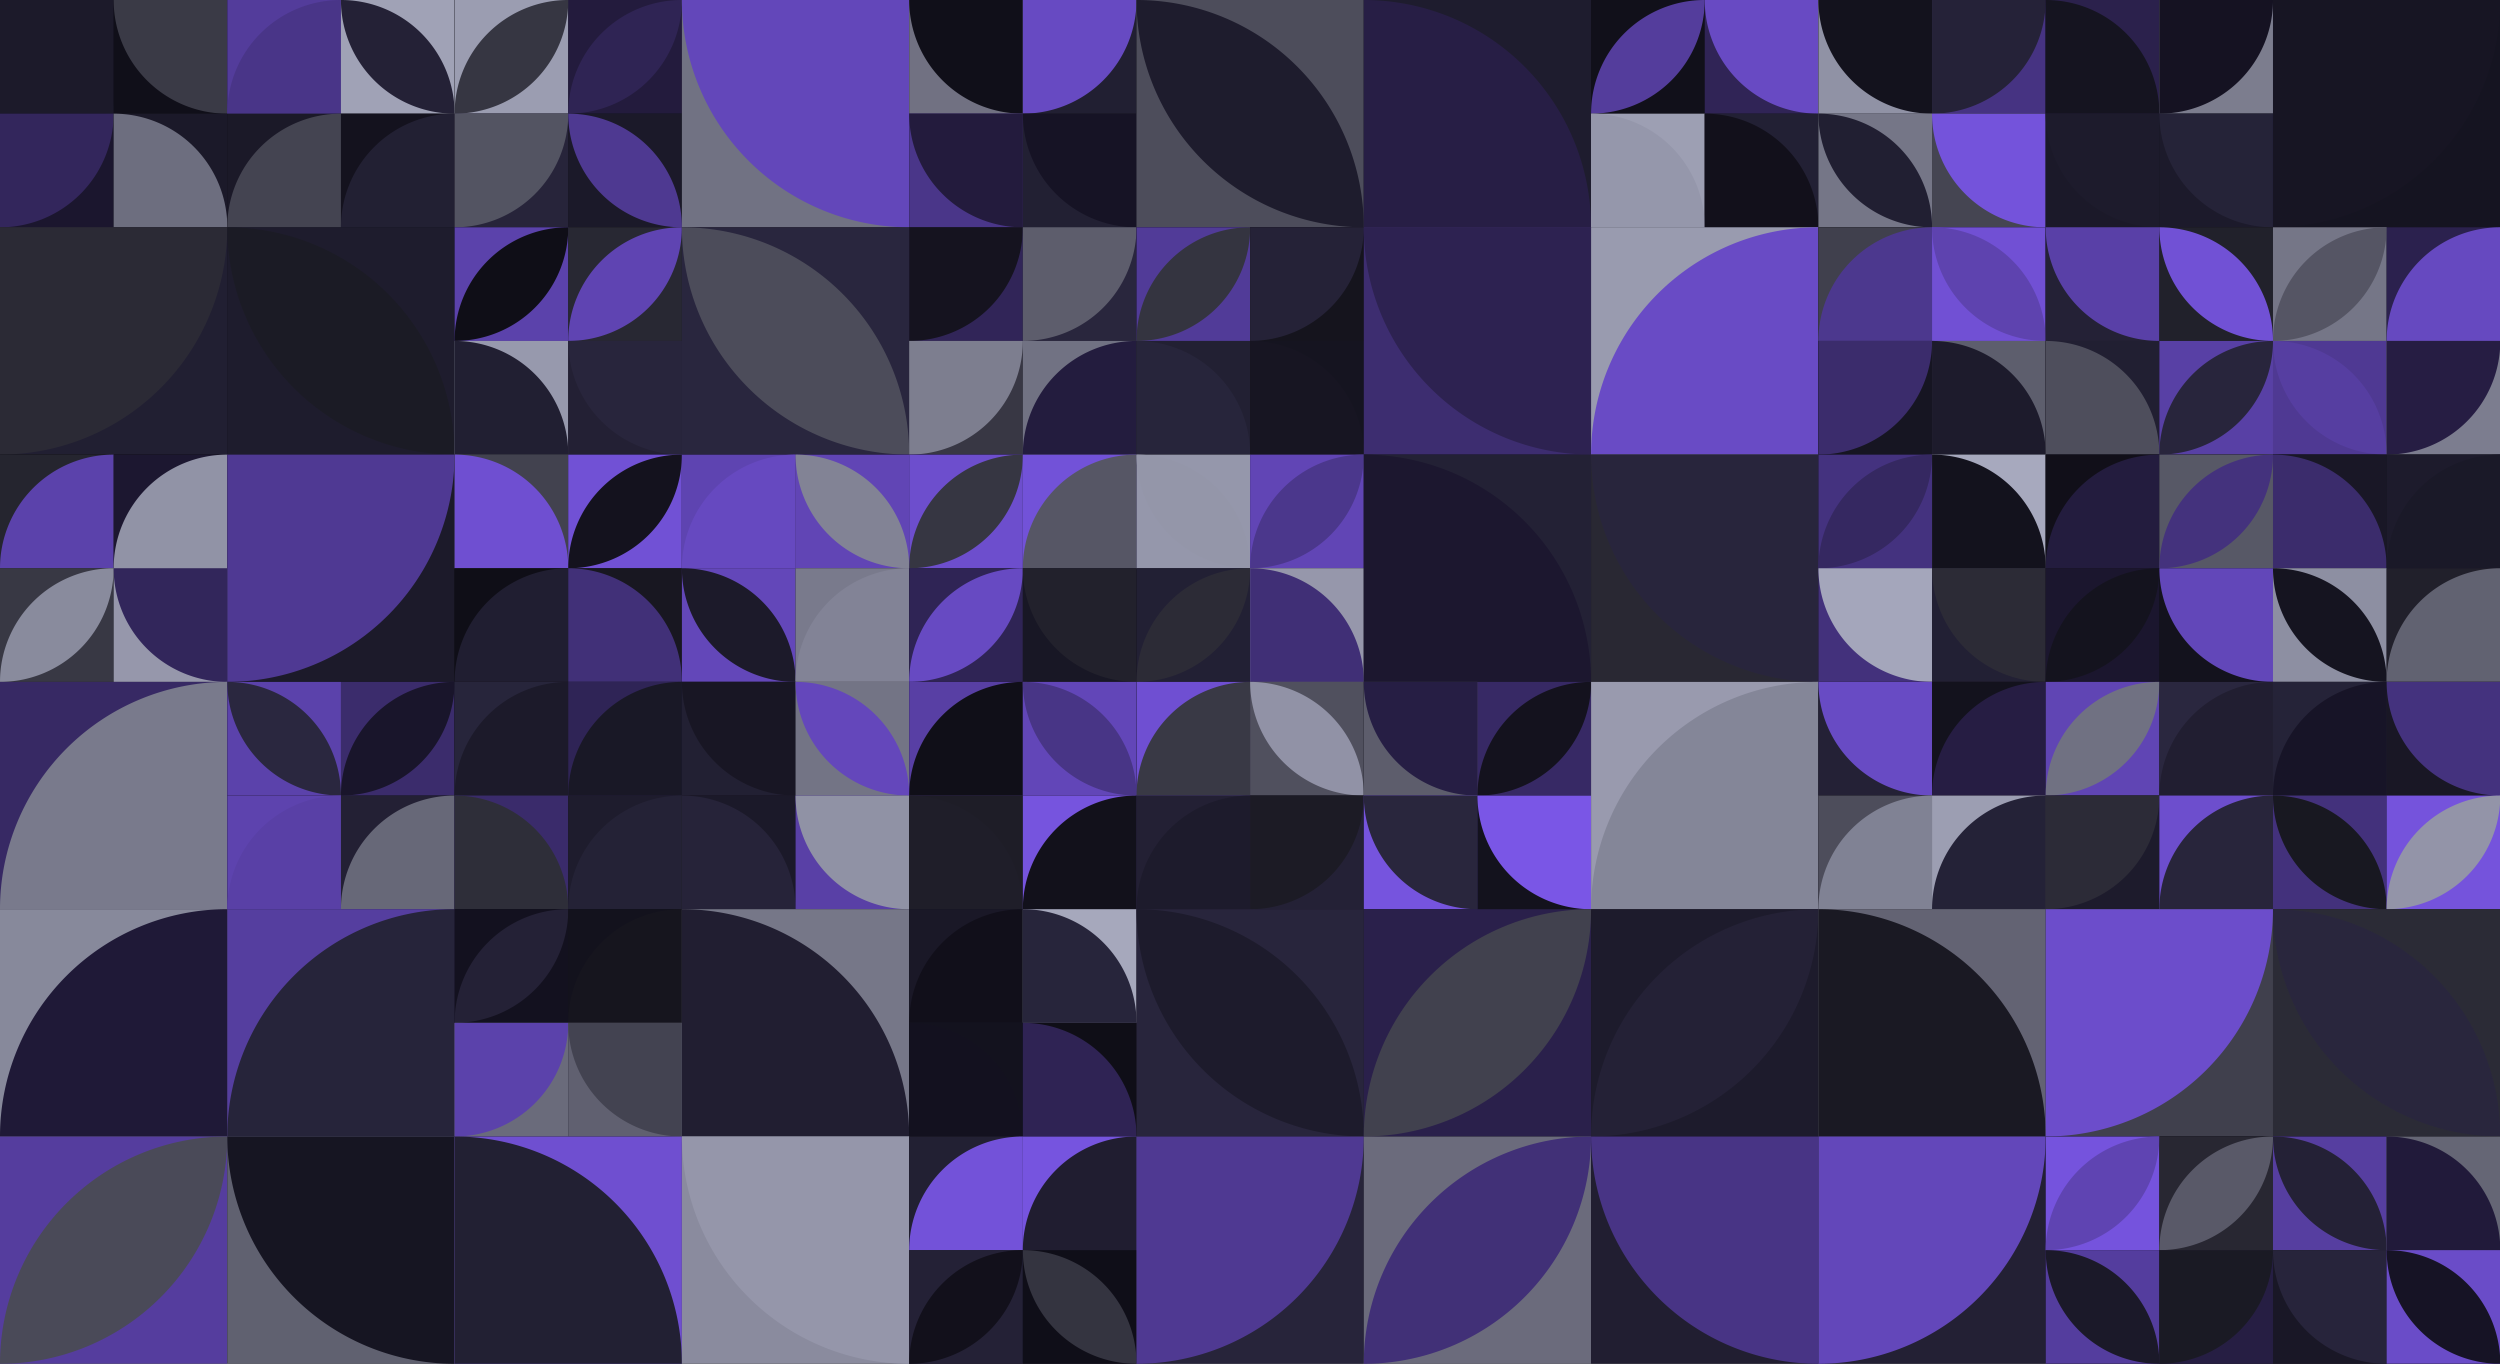 <?xml version="1.0" standalone="no"?><svg xmlns:xlink="http://www.w3.org/1999/xlink" xmlns="http://www.w3.org/2000/svg" viewBox="0 0 1000 545.463" preserveAspectRatio="xMaxYMax slice"><g transform="scale(1.447)"><rect x="0" y="0" width="691.167" height="377" fill="#0f0e17"/><rect x="0" y="0" width="62.833" height="62.833" fill="#0f0e17"/><rect x="0" y="0" width="31.42" height="31.42" fill="#1c1a2a"/><path d="M 0 0 A 31.42 31.42 0 0 1  31.42 31.42 L 0 0 A 31.42 31.42 0 0 0 31.42 31.42" fill="#1c1a2a"/><rect x="31.42" y="0" width="31.42" height="31.42" fill="#100f19"/><path d="M 31.42 0 A 31.42 31.42 0 0 0 62.84 31.42 L 62.84 0" fill="#3a3a46"/><rect x="0" y="31.42" width="31.42" height="31.42" fill="#1b162e"/><path d="M 0 62.84 A 31.42 31.42 0 0 0 31.42 31.42 L 0 31.42" fill="#33265c"/><rect x="31.42" y="31.42" width="31.42" height="31.42" fill="#1b1929"/><path d="M 31.42 31.42 A 31.42 31.42 0 0 1 62.84 62.84 L 31.42 62.84" fill="#6d6e7f"/><rect x="62.833" y="0" width="62.833" height="62.833" fill="#0f0e17"/><rect x="62.83" y="0" width="31.42" height="31.42" fill="#533c9b"/><path d="M 62.83 31.42 A 31.42 31.42 0 0 1  94.25 0 L 94.25 31.42" fill="#493588"/><rect x="94.25" y="0" width="31.42" height="31.42" fill="#a0a2b6"/><path d="M 94.25 0 A 31.42 31.42 0 0 1  125.67 31.42 L 94.25 0 A 31.42 31.42 0 0 0 125.67 31.42" fill="#242136"/><rect x="62.83" y="31.42" width="31.42" height="31.42" fill="#1b1928"/><path d="M 62.83 62.84 A 31.42 31.42 0 0 1  94.25 31.42 L 94.25 62.84" fill="#444451"/><rect x="94.25" y="31.42" width="31.42" height="31.42" fill="#14121e"/><path d="M 94.25 62.84 A 31.42 31.42 0 0 1  125.67 31.42 L 125.67 62.84" fill="#222033"/><rect x="125.667" y="0" width="62.833" height="62.833" fill="#0f0e17"/><rect x="125.67" y="0" width="31.42" height="31.42" fill="#9b9db1"/><path d="M 125.67 31.42 A 31.42 31.42 0 0 1  157.09 0 L 125.67 31.42 A 31.42 31.42 0 0 0 157.09 0" fill="#363642"/><rect x="157.08" y="0" width="31.42" height="31.42" fill="#231b3d"/><path d="M 157.08 31.42 A 31.42 31.42 0 0 1  188.5 0 L 157.08 31.42 A 31.42 31.42 0 0 0 188.5 0" fill="#2f2454"/><rect x="125.67" y="31.42" width="31.42" height="31.42" fill="#27243a"/><path d="M 125.67 62.84 A 31.42 31.42 0 0 0 157.09 31.42 L 125.67 31.42" fill="#535462"/><rect x="157.08" y="31.42" width="31.42" height="31.42" fill="#1b1929"/><path d="M 157.08 31.42 A 31.42 31.42 0 0 1  188.5 62.84 L 157.08 31.42 A 31.42 31.42 0 0 0 188.5 62.84" fill="#4e3991"/><rect x="188.5" y="0" width="62.83" height="62.83" fill="#717283"/><path d="M 188.5 0 A 62.83 62.83 0 0 0 251.33 62.83 L 251.33 0" fill="#6347ba"/><rect x="251.333" y="0" width="62.833" height="62.833" fill="#0f0e17"/><rect x="251.33" y="0" width="31.42" height="31.42" fill="#717182"/><path d="M 251.33 0 A 31.42 31.42 0 0 0 282.75 31.42 L 282.75 0" fill="#100f19"/><rect x="282.75" y="0" width="31.42" height="31.42" fill="#211f32"/><path d="M 282.75 31.42 A 31.42 31.42 0 0 0 314.17 0 L 282.75 0" fill="#674ac2"/><rect x="251.33" y="31.42" width="31.42" height="31.42" fill="#4a3689"/><path d="M 251.33 31.42 A 31.42 31.42 0 0 0 282.75 62.84 L 282.75 31.42" fill="#231b3d"/><rect x="282.75" y="31.42" width="31.42" height="31.42" fill="#222033"/><path d="M 282.75 31.42 A 31.42 31.42 0 0 0 314.17 62.84 L 314.17 31.42" fill="#161325"/><rect x="314.17" y="0" width="62.83" height="62.83" fill="#4d4d5b"/><path d="M 314.17 0 A 62.83 62.83 0 0 1  377 62.83 L 314.17 0 A 62.83 62.83 0 0 0 377 62.83" fill="#1e1c2d"/><rect x="377" y="0" width="62.83" height="62.83" fill="#1e1c2e"/><path d="M 377 0 A 62.83 62.83 0 0 1 439.83 62.83 L 377 62.83" fill="#271e45"/><rect x="439.833" y="0" width="62.833" height="62.833" fill="#0f0e17"/><rect x="439.83" y="0" width="31.42" height="31.42" fill="#11101a"/><path d="M 439.83 31.42 A 31.42 31.42 0 0 1  471.25 0 L 439.83 31.42 A 31.42 31.42 0 0 0 471.25 0" fill="#543d9c"/><rect x="471.25" y="0" width="31.42" height="31.42" fill="#302456"/><path d="M 471.25 0 A 31.42 31.42 0 0 0 502.67 31.42 L 502.67 0" fill="#684ac3"/><rect x="439.83" y="31.42" width="31.42" height="31.42" fill="#9d9fb3"/><path d="M 439.83 31.42 A 31.42 31.42 0 0 1 471.25 62.84 L 439.83 62.84" fill="#9597ab"/><rect x="471.25" y="31.42" width="31.42" height="31.42" fill="#222034"/><path d="M 471.25 31.42 A 31.42 31.42 0 0 1 502.67 62.84 L 471.25 62.84" fill="#12101b"/><rect x="502.667" y="0" width="62.833" height="62.833" fill="#0f0e17"/><rect x="502.67" y="0" width="31.42" height="31.42" fill="#9092a5"/><path d="M 502.67 0 A 31.42 31.42 0 0 0 534.09 31.42 L 534.09 0" fill="#13121d"/><rect x="534.08" y="0" width="31.42" height="31.42" fill="#463382"/><path d="M 534.08 31.42 A 31.42 31.42 0 0 0 565.5 0 L 534.08 0" fill="#252238"/><rect x="502.67" y="31.42" width="31.42" height="31.42" fill="#757687"/><path d="M 502.67 31.42 A 31.42 31.42 0 0 1  534.09 62.84 L 502.67 31.42 A 31.42 31.42 0 0 0 534.09 62.84" fill="#211f32"/><rect x="534.08" y="31.42" width="31.42" height="31.42" fill="#454552"/><path d="M 534.08 31.42 A 31.42 31.42 0 0 0 565.5 62.84 L 565.5 31.42" fill="#7453db"/><rect x="565.5" y="0" width="62.833" height="62.833" fill="#0f0e17"/><rect x="565.5" y="0" width="31.42" height="31.42" fill="#2b214c"/><path d="M 565.5 0 A 31.42 31.42 0 0 1 596.92 31.42 L 565.5 31.42" fill="#151420"/><rect x="596.92" y="0" width="31.42" height="31.42" fill="#7c7d8e"/><path d="M 596.92 31.42 A 31.42 31.42 0 0 0 628.34 0 L 596.92 0" fill="#151222"/><rect x="565.5" y="31.42" width="31.42" height="31.42" fill="#1b1929"/><path d="M 565.5 31.42 A 31.42 31.42 0 0 0 596.92 62.84 L 596.92 31.42" fill="#1d1b2c"/><rect x="596.92" y="31.42" width="31.42" height="31.42" fill="#1c1a2b"/><path d="M 596.92 31.42 A 31.42 31.42 0 0 0 628.34 62.84 L 628.34 31.42" fill="#252338"/><rect x="628.33" y="0" width="62.83" height="62.83" fill="#151421"/><path d="M 628.33 62.83 A 62.83 62.83 0 0 0 691.16 0 L 628.33 0" fill="#171523"/><rect x="0" y="62.83" width="62.83" height="62.83" fill="#211f32"/><path d="M 0 125.66 A 62.83 62.83 0 0 0 62.83 62.83 L 0 62.83" fill="#2b2a35"/><rect x="62.83" y="62.83" width="62.83" height="62.83" fill="#1e1c2d"/><path d="M 62.83 62.83 A 62.83 62.83 0 0 1  125.66 125.66 L 62.83 62.83 A 62.83 62.83 0 0 0 125.66 125.66" fill="#1b1b25"/><rect x="125.667" y="62.833" width="62.833" height="62.833" fill="#0f0e17"/><rect x="125.67" y="62.83" width="31.42" height="31.42" fill="#5b42ab"/><path d="M 125.67 94.25 A 31.42 31.42 0 0 1  157.09 62.83 L 125.67 94.25 A 31.42 31.42 0 0 0 157.09 62.83" fill="#0f0e17"/><rect x="157.08" y="62.83" width="31.42" height="31.42" fill="#282833"/><path d="M 157.08 94.25 A 31.42 31.42 0 0 1  188.5 62.83 L 157.08 94.25 A 31.42 31.42 0 0 0 188.5 62.83" fill="#5f44b2"/><rect x="125.67" y="94.25" width="31.42" height="31.42" fill="#9799ad"/><path d="M 125.67 94.25 A 31.42 31.42 0 0 1 157.09 125.67 L 125.67 125.67" fill="#211f32"/><rect x="157.08" y="94.25" width="31.42" height="31.42" fill="#232034"/><path d="M 157.08 94.25 A 31.42 31.42 0 0 0 188.5 125.67 L 188.5 94.25" fill="#28253c"/><rect x="188.5" y="62.83" width="62.83" height="62.83" fill="#29263e"/><path d="M 188.5 62.83 A 62.83 62.83 0 0 1  251.33 125.66 L 188.5 62.83 A 62.83 62.83 0 0 0 251.33 125.66" fill="#4c4c5a"/><rect x="251.333" y="62.833" width="62.833" height="62.833" fill="#0f0e17"/><rect x="251.33" y="62.83" width="31.42" height="31.42" fill="#312558"/><path d="M 251.33 94.25 A 31.42 31.42 0 0 0 282.75 62.83 L 251.33 62.83" fill="#15131f"/><rect x="282.75" y="62.83" width="31.42" height="31.42" fill="#29263d"/><path d="M 282.75 94.25 A 31.42 31.42 0 0 0 314.17 62.83 L 282.75 62.83" fill="#5d5d6c"/><rect x="251.33" y="94.25" width="31.42" height="31.42" fill="#383744"/><path d="M 251.33 125.67 A 31.42 31.42 0 0 0 282.75 94.25 L 251.33 94.25" fill="#7d7e8f"/><rect x="282.75" y="94.25" width="31.42" height="31.42" fill="#717283"/><path d="M 282.75 125.67 A 31.42 31.42 0 0 1  314.17 94.25 L 314.17 125.67" fill="#231c3e"/><rect x="314.167" y="62.833" width="62.833" height="62.833" fill="#0f0e17"/><rect x="314.17" y="62.83" width="31.42" height="31.42" fill="#513b98"/><path d="M 314.17 94.25 A 31.42 31.42 0 0 1  345.59 62.83 L 314.17 94.25 A 31.42 31.42 0 0 0 345.59 62.83" fill="#343440"/><rect x="345.58" y="62.83" width="31.42" height="31.42" fill="#15141d"/><path d="M 345.58 94.25 A 31.42 31.42 0 0 0 377 62.83 L 345.58 62.83" fill="#252237"/><rect x="314.17" y="94.25" width="31.42" height="31.42" fill="#222033"/><path d="M 314.17 94.25 A 31.42 31.42 0 0 1 345.59 125.67 L 314.17 125.67" fill="#27253b"/><rect x="345.58" y="94.25" width="31.42" height="31.42" fill="#151420"/><path d="M 345.58 94.25 A 31.42 31.42 0 0 1 377 125.67 L 345.58 125.67" fill="#171522"/><rect x="377" y="62.83" width="62.83" height="62.83" fill="#3d2d70"/><path d="M 377 62.83 A 62.83 62.83 0 0 0 439.83 125.66 L 439.83 62.83" fill="#2d2251"/><rect x="439.83" y="62.83" width="62.83" height="62.83" fill="#999baf"/><path d="M 439.83 125.66 A 62.83 62.83 0 0 1  502.66 62.83 L 502.66 125.66" fill="#694bc5"/><rect x="502.667" y="62.833" width="62.833" height="62.833" fill="#0f0e17"/><rect x="502.67" y="62.83" width="31.42" height="31.42" fill="#40404d"/><path d="M 502.67 94.25 A 31.42 31.42 0 0 1  534.09 62.83 L 534.09 94.25" fill="#4c388e"/><rect x="534.08" y="62.83" width="31.42" height="31.42" fill="#7150d4"/><path d="M 534.08 62.83 A 31.42 31.42 0 0 1  565.5 94.25 L 534.08 62.83 A 31.42 31.42 0 0 0 565.5 94.25" fill="#5e43af"/><rect x="502.67" y="94.25" width="31.42" height="31.42" fill="#161522"/><path d="M 502.67 125.67 A 31.42 31.42 0 0 0 534.09 94.25 L 502.67 94.25" fill="#3b2c6c"/><rect x="534.08" y="94.25" width="31.42" height="31.42" fill="#5d5e6d"/><path d="M 534.08 94.25 A 31.42 31.42 0 0 1 565.5 125.67 L 534.08 125.67" fill="#1d1b2c"/><rect x="565.5" y="62.833" width="62.833" height="62.833" fill="#0f0e17"/><rect x="565.5" y="62.83" width="31.42" height="31.42" fill="#242136"/><path d="M 565.5 62.83 A 31.42 31.42 0 0 0 596.92 94.25 L 596.92 62.83" fill="#5940a7"/><rect x="596.92" y="62.83" width="31.42" height="31.42" fill="#21212b"/><path d="M 596.92 62.83 A 31.42 31.42 0 0 1  628.34 94.25 L 596.92 62.83 A 31.42 31.42 0 0 0 628.34 94.25" fill="#7151d5"/><rect x="565.5" y="94.25" width="31.42" height="31.42" fill="#211f32"/><path d="M 565.5 94.25 A 31.42 31.42 0 0 1 596.92 125.67 L 565.5 125.67" fill="#4e4e5c"/><rect x="596.92" y="94.25" width="31.42" height="31.42" fill="#5840a5"/><path d="M 596.92 125.67 A 31.42 31.42 0 0 1  628.34 94.25 L 596.92 125.67 A 31.42 31.42 0 0 0 628.34 94.25" fill="#28253c"/><rect x="628.333" y="62.833" width="62.833" height="62.833" fill="#0f0e17"/><rect x="628.33" y="62.83" width="31.42" height="31.42" fill="#757687"/><path d="M 628.33 94.25 A 31.42 31.42 0 0 1  659.75 62.83 L 628.33 94.25 A 31.42 31.42 0 0 0 659.75 62.83" fill="#555564"/><rect x="659.75" y="62.83" width="31.42" height="31.42" fill="#2b214e"/><path d="M 659.75 94.25 A 31.42 31.42 0 0 1  691.17 62.83 L 691.17 94.25" fill="#6649c0"/><rect x="628.33" y="94.25" width="31.42" height="31.42" fill="#4f3993"/><path d="M 628.33 94.25 A 31.42 31.42 0 0 1  659.75 125.67 L 628.33 94.25 A 31.42 31.42 0 0 0 659.75 125.67" fill="#563ea1"/><rect x="659.75" y="94.25" width="31.42" height="31.42" fill="#7c7d8f"/><path d="M 659.75 125.67 A 31.42 31.42 0 0 0 691.17 94.25 L 659.75 94.25" fill="#261d43"/><rect x="0" y="125.667" width="62.833" height="62.833" fill="#0f0e17"/><rect x="0" y="125.67" width="31.42" height="31.42" fill="#25252f"/><path d="M 0 157.09 A 31.42 31.42 0 0 1  31.42 125.67 L 31.42 157.09" fill="#5b42ab"/><rect x="31.42" y="125.67" width="31.42" height="31.42" fill="#1c1730"/><path d="M 31.42 157.09 A 31.42 31.42 0 0 1  62.84 125.67 L 62.84 157.09" fill="#9193a6"/><rect x="0" y="157.08" width="31.42" height="31.42" fill="#383844"/><path d="M 0 188.5 A 31.42 31.42 0 0 1  31.42 157.08 L 0 188.5 A 31.42 31.42 0 0 0 31.42 157.08" fill="#898b9d"/><rect x="31.42" y="157.08" width="31.42" height="31.42" fill="#9697ab"/><path d="M 31.42 157.08 A 31.42 31.42 0 0 0 62.84 188.5 L 62.84 157.08" fill="#32265b"/><rect x="62.83" y="125.67" width="62.83" height="62.83" fill="#1c1a2a"/><path d="M 62.83 188.5 A 62.83 62.83 0 0 0 125.66 125.67 L 62.83 125.67" fill="#4f3993"/><rect x="125.667" y="125.667" width="62.833" height="62.833" fill="#0f0e17"/><rect x="125.67" y="125.67" width="31.42" height="31.42" fill="#42424f"/><path d="M 125.67 125.67 A 31.42 31.42 0 0 1 157.09 157.09 L 125.67 157.09" fill="#6f4fd1"/><rect x="157.08" y="125.67" width="31.42" height="31.42" fill="#7151d5"/><path d="M 157.08 157.09 A 31.42 31.42 0 0 1  188.5 125.67 L 157.08 157.09 A 31.42 31.42 0 0 0 188.5 125.67" fill="#14121e"/><rect x="125.67" y="157.08" width="31.42" height="31.42" fill="#0f0e17"/><path d="M 125.67 188.5 A 31.42 31.42 0 0 1  157.09 157.08 L 157.09 188.5" fill="#201e31"/><rect x="157.08" y="157.08" width="31.42" height="31.42" fill="#181721"/><path d="M 157.08 157.08 A 31.42 31.42 0 0 1 188.5 188.5 L 157.08 188.5" fill="#413078"/><rect x="188.5" y="125.667" width="62.833" height="62.833" fill="#0f0e17"/><rect x="188.5" y="125.67" width="31.42" height="31.42" fill="#5e44b1"/><path d="M 188.5 157.09 A 31.42 31.42 0 0 1  219.92 125.67 L 219.92 157.09" fill="#6649c0"/><rect x="219.92" y="125.67" width="31.42" height="31.42" fill="#6145b5"/><path d="M 219.92 125.67 A 31.42 31.42 0 0 1  251.34 157.09 L 219.92 125.67 A 31.42 31.42 0 0 0 251.34 157.09" fill="#828395"/><rect x="188.5" y="157.08" width="31.42" height="31.42" fill="#6347b9"/><path d="M 188.5 157.08 A 31.42 31.42 0 0 1  219.92 188.5 L 188.5 157.08 A 31.42 31.42 0 0 0 219.92 188.5" fill="#1c1a2a"/><rect x="219.92" y="157.08" width="31.42" height="31.42" fill="#797a8c"/><path d="M 219.92 188.5 A 31.42 31.42 0 0 1  251.34 157.08 L 251.34 188.5" fill="#828396"/><rect x="251.333" y="125.667" width="62.833" height="62.833" fill="#0f0e17"/><rect x="251.33" y="125.67" width="31.42" height="31.42" fill="#6d4ecd"/><path d="M 251.33 157.09 A 31.42 31.42 0 0 1  282.75 125.67 L 251.33 157.09 A 31.42 31.42 0 0 0 282.75 125.67" fill="#363642"/><rect x="282.75" y="125.67" width="31.42" height="31.42" fill="#7252d8"/><path d="M 282.75 157.09 A 31.42 31.42 0 0 1  314.17 125.67 L 314.17 157.09" fill="#565665"/><rect x="251.33" y="157.08" width="31.42" height="31.42" fill="#2f2455"/><path d="M 251.33 188.5 A 31.42 31.42 0 0 1  282.75 157.08 L 251.33 188.5 A 31.42 31.42 0 0 0 282.75 157.08" fill="#674ac2"/><rect x="282.75" y="157.08" width="31.42" height="31.42" fill="#181725"/><path d="M 282.75 157.08 A 31.42 31.42 0 0 0 314.17 188.5 L 314.17 157.08" fill="#22212c"/><rect x="314.167" y="125.667" width="62.833" height="62.833" fill="#0f0e17"/><rect x="314.17" y="125.67" width="31.42" height="31.42" fill="#9597ab"/><path d="M 314.17 125.67 A 31.42 31.42 0 0 1  345.59 157.09 L 314.17 125.67 A 31.42 31.42 0 0 0 345.59 157.09" fill="#9496a9"/><rect x="345.58" y="125.67" width="31.42" height="31.42" fill="#6145b5"/><path d="M 345.58 157.09 A 31.42 31.42 0 0 1  377 125.67 L 345.58 157.09 A 31.42 31.42 0 0 0 377 125.67" fill="#4b378c"/><rect x="314.17" y="157.08" width="31.42" height="31.42" fill="#222034"/><path d="M 314.17 188.5 A 31.42 31.42 0 0 1  345.59 157.08 L 314.17 188.5 A 31.42 31.42 0 0 0 345.59 157.08" fill="#2c2b36"/><rect x="345.58" y="157.08" width="31.42" height="31.42" fill="#9697ab"/><path d="M 345.58 157.08 A 31.42 31.42 0 0 1 377 188.5 L 345.58 188.5" fill="#402f76"/><rect x="377" y="125.67" width="62.83" height="62.83" fill="#232135"/><path d="M 377 125.67 A 62.83 62.83 0 0 1 439.83 188.5 L 377 188.5" fill="#1c172f"/><rect x="439.83" y="125.67" width="62.83" height="62.83" fill="#292833"/><path d="M 439.83 125.67 A 62.83 62.83 0 0 0 502.66 188.5 L 502.66 125.67" fill="#28253c"/><rect x="502.667" y="125.667" width="62.833" height="62.833" fill="#0f0e17"/><rect x="502.67" y="125.67" width="31.42" height="31.42" fill="#44327f"/><path d="M 502.67 157.09 A 31.42 31.42 0 0 1  534.09 125.67 L 502.67 157.09 A 31.42 31.42 0 0 0 534.09 125.67" fill="#352861"/><rect x="534.08" y="125.67" width="31.42" height="31.42" fill="#a7a9be"/><path d="M 534.08 125.67 A 31.42 31.42 0 0 1 565.5 157.09 L 534.08 157.09" fill="#13121d"/><rect x="502.67" y="157.08" width="31.42" height="31.42" fill="#43317c"/><path d="M 502.67 157.08 A 31.42 31.42 0 0 0 534.09 188.5 L 534.09 157.08" fill="#a4a6bb"/><rect x="534.08" y="157.08" width="31.42" height="31.42" fill="#222034"/><path d="M 534.08 157.08 A 31.42 31.42 0 0 0 565.5 188.5 L 565.5 157.08" fill="#2c2b36"/><rect x="565.5" y="125.667" width="62.833" height="62.833" fill="#0f0e17"/><rect x="565.5" y="125.67" width="31.42" height="31.42" fill="#110f19"/><path d="M 565.5 157.09 A 31.42 31.42 0 0 1  596.92 125.67 L 596.92 157.09" fill="#231c3e"/><rect x="596.92" y="125.67" width="31.42" height="31.42" fill="#575866"/><path d="M 596.92 157.09 A 31.42 31.42 0 0 1  628.34 125.67 L 596.92 157.09 A 31.42 31.42 0 0 0 628.34 125.67" fill="#44327d"/><rect x="565.5" y="157.08" width="31.42" height="31.42" fill="#1b162e"/><path d="M 565.5 188.5 A 31.42 31.42 0 0 1  596.92 157.08 L 565.5 188.5 A 31.42 31.42 0 0 0 596.92 157.08" fill="#14131e"/><rect x="596.92" y="157.08" width="31.42" height="31.42" fill="#13121d"/><path d="M 596.92 157.08 A 31.42 31.42 0 0 0 628.34 188.5 L 628.34 157.08" fill="#6247b9"/><rect x="628.333" y="125.667" width="62.833" height="62.833" fill="#0f0e17"/><rect x="628.33" y="125.67" width="31.42" height="31.42" fill="#191726"/><path d="M 628.33 125.67 A 31.42 31.42 0 0 1 659.75 157.09 L 628.33 157.09" fill="#3b2c6c"/><rect x="659.75" y="125.67" width="31.42" height="31.42" fill="#1d1b2c"/><path d="M 659.75 157.09 A 31.42 31.42 0 0 1  691.17 125.67 L 691.17 157.09" fill="#1a1928"/><rect x="628.33" y="157.08" width="31.42" height="31.42" fill="#8d8fa2"/><path d="M 628.33 157.08 A 31.42 31.42 0 0 1  659.75 188.5 L 628.33 157.08 A 31.42 31.42 0 0 0 659.75 188.5" fill="#151420"/><rect x="659.75" y="157.08" width="31.42" height="31.42" fill="#21202b"/><path d="M 659.75 188.5 A 31.42 31.42 0 0 1  691.17 157.08 L 691.17 188.5" fill="#616271"/><rect x="0" y="188.5" width="62.83" height="62.83" fill="#372964"/><path d="M 0 251.33 A 62.83 62.83 0 0 1  62.83 188.5 L 62.83 251.33" fill="#797a8c"/><rect x="62.833" y="188.5" width="62.833" height="62.833" fill="#0f0e17"/><rect x="62.83" y="188.5" width="31.42" height="31.42" fill="#5b42ab"/><path d="M 62.83 188.5 A 31.42 31.42 0 0 1  94.25 219.92 L 62.83 188.5 A 31.42 31.42 0 0 0 94.25 219.92" fill="#2a273f"/><rect x="94.25" y="188.5" width="31.42" height="31.42" fill="#3b2c6c"/><path d="M 94.25 219.92 A 31.42 31.42 0 0 1  125.67 188.5 L 94.25 219.92 A 31.42 31.42 0 0 0 125.67 188.5" fill="#19152b"/><rect x="62.83" y="219.92" width="31.42" height="31.42" fill="#5d43ae"/><path d="M 62.83 251.34 A 31.42 31.42 0 0 1  94.25 219.92 L 94.25 251.34" fill="#5940a6"/><rect x="94.25" y="219.92" width="31.42" height="31.42" fill="#232034"/><path d="M 94.25 251.34 A 31.42 31.42 0 0 1  125.67 219.92 L 125.67 251.34" fill="#676878"/><rect x="125.667" y="188.5" width="62.833" height="62.833" fill="#0f0e17"/><rect x="125.67" y="188.5" width="31.42" height="31.42" fill="#27253b"/><path d="M 125.67 219.92 A 31.42 31.42 0 0 1  157.09 188.5 L 157.09 219.92" fill="#1c1a2a"/><rect x="157.08" y="188.5" width="31.42" height="31.42" fill="#2f2456"/><path d="M 157.08 219.92 A 31.42 31.42 0 0 1  188.5 188.5 L 188.5 219.92" fill="#191826"/><rect x="125.67" y="219.92" width="31.42" height="31.42" fill="#3a2b6b"/><path d="M 125.67 219.92 A 31.42 31.42 0 0 1 157.09 251.34 L 125.67 251.34" fill="#2e2e39"/><rect x="157.08" y="219.92" width="31.42" height="31.42" fill="#1e1c2d"/><path d="M 157.08 251.34 A 31.42 31.42 0 0 1  188.5 219.92 L 188.5 251.34" fill="#242236"/><rect x="188.5" y="188.5" width="62.833" height="62.833" fill="#0f0e17"/><rect x="188.5" y="188.5" width="31.42" height="31.42" fill="#222033"/><path d="M 188.5 188.5 A 31.42 31.42 0 0 0 219.92 219.92 L 219.92 188.5" fill="#181624"/><rect x="219.92" y="188.5" width="31.42" height="31.42" fill="#737485"/><path d="M 219.92 188.5 A 31.42 31.42 0 0 1  251.34 219.92 L 219.92 188.5 A 31.42 31.42 0 0 0 251.34 219.92" fill="#6447bb"/><rect x="188.5" y="219.92" width="31.42" height="31.42" fill="#1b1929"/><path d="M 188.5 219.92 A 31.42 31.42 0 0 1 219.92 251.34 L 188.5 251.34" fill="#262339"/><rect x="219.92" y="219.92" width="31.42" height="31.42" fill="#5940a6"/><path d="M 219.92 219.92 A 31.42 31.42 0 0 0 251.34 251.34 L 251.34 219.92" fill="#9092a5"/><rect x="251.333" y="188.5" width="62.833" height="62.833" fill="#0f0e17"/><rect x="251.33" y="188.5" width="31.42" height="31.42" fill="#583fa4"/><path d="M 251.33 219.92 A 31.42 31.42 0 0 1  282.75 188.5 L 282.75 219.92" fill="#100f18"/><rect x="282.75" y="188.5" width="31.42" height="31.42" fill="#6246b8"/><path d="M 282.75 188.5 A 31.42 31.42 0 0 1  314.17 219.92 L 282.75 188.5 A 31.42 31.42 0 0 0 314.17 219.92" fill="#483586"/><rect x="251.33" y="219.92" width="31.42" height="31.42" fill="#1e1d27"/><path d="M 251.33 219.92 A 31.42 31.42 0 0 1 282.75 251.34 L 251.33 251.34" fill="#1f1e29"/><rect x="282.75" y="219.92" width="31.42" height="31.42" fill="#7654de"/><path d="M 282.75 251.34 A 31.42 31.42 0 0 1  314.17 219.92 L 314.17 251.34" fill="#12111b"/><rect x="314.167" y="188.5" width="62.833" height="62.833" fill="#0f0e17"/><rect x="314.17" y="188.5" width="31.42" height="31.42" fill="#6f4fd2"/><path d="M 314.17 219.92 A 31.42 31.42 0 0 1  345.59 188.5 L 345.59 219.92" fill="#393945"/><rect x="345.58" y="188.5" width="31.42" height="31.42" fill="#50505e"/><path d="M 345.58 188.5 A 31.42 31.42 0 0 1  377 219.92 L 345.58 188.5 A 31.42 31.42 0 0 0 377 219.92" fill="#9192a6"/><rect x="314.17" y="219.92" width="31.42" height="31.42" fill="#232034"/><path d="M 314.17 251.34 A 31.42 31.42 0 0 1  345.59 219.92 L 345.59 251.34" fill="#1d1b2c"/><rect x="345.58" y="219.92" width="31.42" height="31.42" fill="#242136"/><path d="M 345.58 251.34 A 31.42 31.42 0 0 0 377 219.92 L 345.58 219.92" fill="#1c1b25"/><rect x="377" y="188.5" width="62.833" height="62.833" fill="#0f0e17"/><rect x="377" y="188.5" width="31.42" height="31.42" fill="#5d5d6c"/><path d="M 377 188.5 A 31.42 31.42 0 0 0 408.42 219.92 L 408.42 188.5" fill="#261e44"/><rect x="408.42" y="188.5" width="31.42" height="31.42" fill="#372965"/><path d="M 408.42 219.92 A 31.42 31.42 0 0 1  439.84 188.5 L 408.42 219.92 A 31.42 31.42 0 0 0 439.84 188.5" fill="#14121e"/><rect x="377" y="219.92" width="31.42" height="31.42" fill="#7654de"/><path d="M 377 219.92 A 31.42 31.42 0 0 0 408.42 251.34 L 408.42 219.92" fill="#29263d"/><rect x="408.42" y="219.92" width="31.42" height="31.42" fill="#13121d"/><path d="M 408.42 219.92 A 31.42 31.42 0 0 0 439.84 251.34 L 439.84 219.92" fill="#7a56e6"/><rect x="439.83" y="188.5" width="62.83" height="62.83" fill="#999aae"/><path d="M 439.83 251.33 A 62.83 62.83 0 0 1  502.66 188.5 L 502.66 251.33" fill="#848698"/><rect x="502.667" y="188.5" width="62.833" height="62.833" fill="#0f0e17"/><rect x="502.67" y="188.5" width="31.42" height="31.42" fill="#242136"/><path d="M 502.67 188.5 A 31.42 31.42 0 0 0 534.09 219.92 L 534.09 188.5" fill="#684bc4"/><rect x="534.08" y="188.5" width="31.42" height="31.42" fill="#13121d"/><path d="M 534.08 219.92 A 31.42 31.42 0 0 1  565.5 188.5 L 565.5 219.92" fill="#261d43"/><rect x="502.67" y="219.92" width="31.42" height="31.42" fill="#4d4d5b"/><path d="M 502.67 251.34 A 31.42 31.42 0 0 1  534.09 219.92 L 534.09 251.34" fill="#808294"/><rect x="534.08" y="219.92" width="31.42" height="31.42" fill="#9c9eb2"/><path d="M 534.08 251.34 A 31.42 31.42 0 0 1  565.5 219.92 L 565.5 251.34" fill="#242237"/><rect x="565.5" y="188.5" width="62.833" height="62.833" fill="#0f0e17"/><rect x="565.5" y="188.5" width="31.42" height="31.42" fill="#6045b4"/><path d="M 565.5 219.92 A 31.42 31.42 0 0 1  596.92 188.5 L 565.5 219.92 A 31.42 31.42 0 0 0 596.92 188.5" fill="#707182"/><rect x="596.92" y="188.5" width="31.42" height="31.42" fill="#2a273f"/><path d="M 596.92 219.92 A 31.42 31.42 0 0 1  628.34 188.5 L 628.34 219.92" fill="#211e31"/><rect x="565.5" y="219.92" width="31.42" height="31.42" fill="#1d1b2c"/><path d="M 565.5 251.34 A 31.42 31.42 0 0 0 596.92 219.92 L 565.5 219.92" fill="#2c2b37"/><rect x="596.92" y="219.92" width="31.42" height="31.42" fill="#6d4ecd"/><path d="M 596.92 251.34 A 31.42 31.42 0 0 1  628.34 219.92 L 628.34 251.34" fill="#28253b"/><rect x="628.333" y="188.5" width="62.833" height="62.833" fill="#0f0e17"/><rect x="628.33" y="188.5" width="31.42" height="31.42" fill="#252338"/><path d="M 628.33 219.92 A 31.42 31.42 0 0 1  659.75 188.5 L 659.75 219.92" fill="#171427"/><rect x="659.75" y="188.5" width="31.42" height="31.42" fill="#191725"/><path d="M 659.75 188.5 A 31.42 31.42 0 0 0 691.17 219.92 L 691.17 188.5" fill="#44327e"/><rect x="628.33" y="219.92" width="31.42" height="31.42" fill="#43317c"/><path d="M 628.33 219.92 A 31.42 31.42 0 0 1  659.75 251.34 L 628.33 219.92 A 31.42 31.42 0 0 0 659.75 251.34" fill="#181821"/><rect x="659.75" y="219.92" width="31.42" height="31.42" fill="#7553dc"/><path d="M 659.75 251.34 A 31.42 31.42 0 0 1  691.17 219.92 L 659.75 251.34 A 31.42 31.42 0 0 0 691.17 219.92" fill="#9394a8"/><rect x="0" y="251.33" width="62.83" height="62.83" fill="#87899b"/><path d="M 0 314.16 A 62.83 62.83 0 0 1  62.83 251.33 L 62.83 314.16" fill="#1f1937"/><rect x="62.83" y="251.33" width="62.83" height="62.83" fill="#553e9f"/><path d="M 62.83 314.16 A 62.83 62.83 0 0 1  125.66 251.33 L 125.66 314.16" fill="#26243a"/><rect x="125.667" y="251.333" width="62.833" height="62.833" fill="#0f0e17"/><rect x="125.67" y="251.33" width="31.42" height="31.42" fill="#13111f"/><path d="M 125.67 282.75 A 31.42 31.42 0 0 1  157.09 251.33 L 125.67 282.75 A 31.42 31.42 0 0 0 157.09 251.33" fill="#242136"/><rect x="157.08" y="251.33" width="31.42" height="31.42" fill="#13121d"/><path d="M 157.08 282.75 A 31.42 31.42 0 0 1  188.5 251.33 L 188.5 282.75" fill="#16151e"/><rect x="125.67" y="282.75" width="31.42" height="31.42" fill="#6a6b7b"/><path d="M 125.67 314.17 A 31.42 31.42 0 0 0 157.09 282.75 L 125.67 282.75" fill="#5b42ab"/><rect x="157.08" y="282.75" width="31.42" height="31.42" fill="#606070"/><path d="M 157.08 282.75 A 31.42 31.42 0 0 0 188.5 314.17 L 188.5 282.75" fill="#434351"/><rect x="188.5" y="251.33" width="62.83" height="62.83" fill="#767788"/><path d="M 188.5 251.33 A 62.83 62.83 0 0 1 251.33 314.16 L 188.5 314.16" fill="#211e31"/><rect x="251.333" y="251.333" width="62.833" height="62.833" fill="#0f0e17"/><rect x="251.33" y="251.33" width="31.42" height="31.42" fill="#1a1827"/><path d="M 251.33 282.75 A 31.42 31.42 0 0 1  282.75 251.33 L 282.75 282.75" fill="#110f1a"/><rect x="282.75" y="251.33" width="31.42" height="31.42" fill="#a6a8bc"/><path d="M 282.75 251.33 A 31.42 31.42 0 0 1 314.17 282.75 L 282.75 282.75" fill="#27253b"/><rect x="251.33" y="282.75" width="31.42" height="31.42" fill="#13121e"/><path d="M 251.33 282.75 A 31.42 31.42 0 0 1 282.75 314.17 L 251.33 314.17" fill="#13111f"/><rect x="282.75" y="282.75" width="31.42" height="31.42" fill="#0f0e17"/><path d="M 282.75 282.75 A 31.42 31.42 0 0 1 314.17 314.17 L 282.75 314.17" fill="#2f2354"/><rect x="314.17" y="251.33" width="62.83" height="62.83" fill="#28253c"/><path d="M 314.17 251.33 A 62.83 62.83 0 0 1  377 314.16 L 314.17 251.33 A 62.83 62.83 0 0 0 377 314.16" fill="#1d1b2c"/><rect x="377" y="251.33" width="62.83" height="62.83" fill="#2a204b"/><path d="M 377 314.16 A 62.83 62.83 0 0 1  439.83 251.33 L 377 314.16 A 62.83 62.83 0 0 0 439.83 251.33" fill="#41414e"/><rect x="439.83" y="251.33" width="62.83" height="62.83" fill="#1d1b2c"/><path d="M 439.83 314.16 A 62.83 62.83 0 0 1  502.66 251.33 L 439.83 314.16 A 62.83 62.83 0 0 0 502.66 251.33" fill="#242136"/><rect x="502.67" y="251.33" width="62.83" height="62.83" fill="#636373"/><path d="M 502.67 251.33 A 62.83 62.83 0 0 1 565.5 314.16 L 502.67 314.16" fill="#1a1923"/><rect x="565.5" y="251.33" width="62.83" height="62.83" fill="#40404d"/><path d="M 565.5 314.16 A 62.83 62.83 0 0 0 628.33 251.33 L 565.5 251.33" fill="#6c4dcb"/><rect x="628.33" y="251.33" width="62.83" height="62.83" fill="#2b2b36"/><path d="M 628.33 251.33 A 62.83 62.83 0 0 1  691.16 314.16 L 628.33 251.33 A 62.83 62.83 0 0 0 691.16 314.16" fill="#29263d"/><rect x="0" y="314.17" width="62.83" height="62.83" fill="#553d9e"/><path d="M 0 377 A 62.83 62.83 0 0 1  62.83 314.17 L 0 377 A 62.83 62.83 0 0 0 62.83 314.17" fill="#4a4a58"/><rect x="62.83" y="314.17" width="62.83" height="62.83" fill="#606170"/><path d="M 62.83 314.17 A 62.83 62.83 0 0 0 125.66 377 L 125.66 314.17" fill="#161522"/><rect x="125.67" y="314.17" width="62.83" height="62.83" fill="#6f4fd0"/><path d="M 125.67 314.17 A 62.83 62.83 0 0 1 188.5 377 L 125.67 377" fill="#222033"/><rect x="188.5" y="314.17" width="62.83" height="62.83" fill="#8a8b9e"/><path d="M 188.5 314.17 A 62.83 62.83 0 0 0 251.33 377 L 251.33 314.17" fill="#9596aa"/><rect x="251.333" y="314.167" width="62.833" height="62.833" fill="#0f0e17"/><rect x="251.33" y="314.17" width="31.42" height="31.42" fill="#222033"/><path d="M 251.33 345.59 A 31.42 31.42 0 0 1  282.75 314.17 L 282.75 345.59" fill="#7352d9"/><rect x="282.75" y="314.17" width="31.42" height="31.42" fill="#7654df"/><path d="M 282.75 345.59 A 31.42 31.42 0 0 1  314.17 314.17 L 314.17 345.59" fill="#201d30"/><rect x="251.33" y="345.58" width="31.42" height="31.42" fill="#242136"/><path d="M 251.33 377 A 31.42 31.42 0 0 1  282.75 345.58 L 251.33 377 A 31.42 31.42 0 0 0 282.75 345.58" fill="#12101b"/><rect x="282.75" y="345.58" width="31.42" height="31.42" fill="#0f0e18"/><path d="M 282.75 345.58 A 31.42 31.42 0 0 1  314.17 377 L 282.75 345.58 A 31.42 31.42 0 0 0 314.17 377" fill="#343440"/><rect x="314.17" y="314.17" width="62.83" height="62.83" fill="#27243a"/><path d="M 314.17 377 A 62.83 62.83 0 0 0 377 314.17 L 314.17 314.17" fill="#4f3992"/><rect x="377" y="314.17" width="62.83" height="62.83" fill="#6b6b7c"/><path d="M 377 377 A 62.83 62.83 0 0 1  439.83 314.17 L 377 377 A 62.83 62.83 0 0 0 439.83 314.17" fill="#413077"/><rect x="439.83" y="314.17" width="62.83" height="62.83" fill="#211e31"/><path d="M 439.83 314.17 A 62.83 62.83 0 0 0 502.66 377 L 502.66 314.17" fill="#483485"/><rect x="502.67" y="314.17" width="62.83" height="62.83" fill="#232034"/><path d="M 502.67 377 A 62.83 62.83 0 0 0 565.5 314.17 L 502.67 314.17" fill="#6347ba"/><rect x="565.5" y="314.167" width="62.833" height="62.833" fill="#0f0e17"/><rect x="565.5" y="314.17" width="31.42" height="31.42" fill="#7553dd"/><path d="M 565.5 345.59 A 31.42 31.42 0 0 1  596.92 314.17 L 565.5 345.59 A 31.42 31.42 0 0 0 596.92 314.17" fill="#5f44b2"/><rect x="596.92" y="314.17" width="31.42" height="31.42" fill="#282732"/><path d="M 596.92 345.59 A 31.42 31.42 0 0 1  628.34 314.17 L 596.92 345.59 A 31.42 31.42 0 0 0 628.34 314.17" fill="#595968"/><rect x="565.5" y="345.58" width="31.42" height="31.42" fill="#543d9e"/><path d="M 565.5 345.58 A 31.42 31.42 0 0 1  596.92 377 L 565.5 345.58 A 31.42 31.42 0 0 0 596.92 377" fill="#1b1929"/><rect x="596.92" y="345.58" width="31.42" height="31.42" fill="#261e43"/><path d="M 596.92 377 A 31.42 31.42 0 0 0 628.34 345.58 L 596.92 345.58" fill="#1a1a24"/><rect x="628.333" y="314.167" width="62.833" height="62.833" fill="#0f0e17"/><rect x="628.33" y="314.17" width="31.42" height="31.42" fill="#563ea0"/><path d="M 628.33 314.17 A 31.42 31.42 0 0 1  659.75 345.59 L 628.33 314.17 A 31.42 31.42 0 0 0 659.75 345.59" fill="#242136"/><rect x="659.75" y="314.17" width="31.42" height="31.42" fill="#656675"/><path d="M 659.75 314.17 A 31.42 31.42 0 0 1 691.17 345.59 L 659.75 345.59" fill="#211a3a"/><rect x="628.33" y="345.58" width="31.42" height="31.42" fill="#191726"/><path d="M 628.33 345.58 A 31.42 31.42 0 0 0 659.75 377 L 659.75 345.58" fill="#27243b"/><rect x="659.75" y="345.58" width="31.42" height="31.42" fill="#6a4cc8"/><path d="M 659.75 345.58 A 31.42 31.42 0 0 1  691.17 377 L 659.75 345.58 A 31.42 31.42 0 0 0 691.17 377" fill="#161325"/></g></svg>